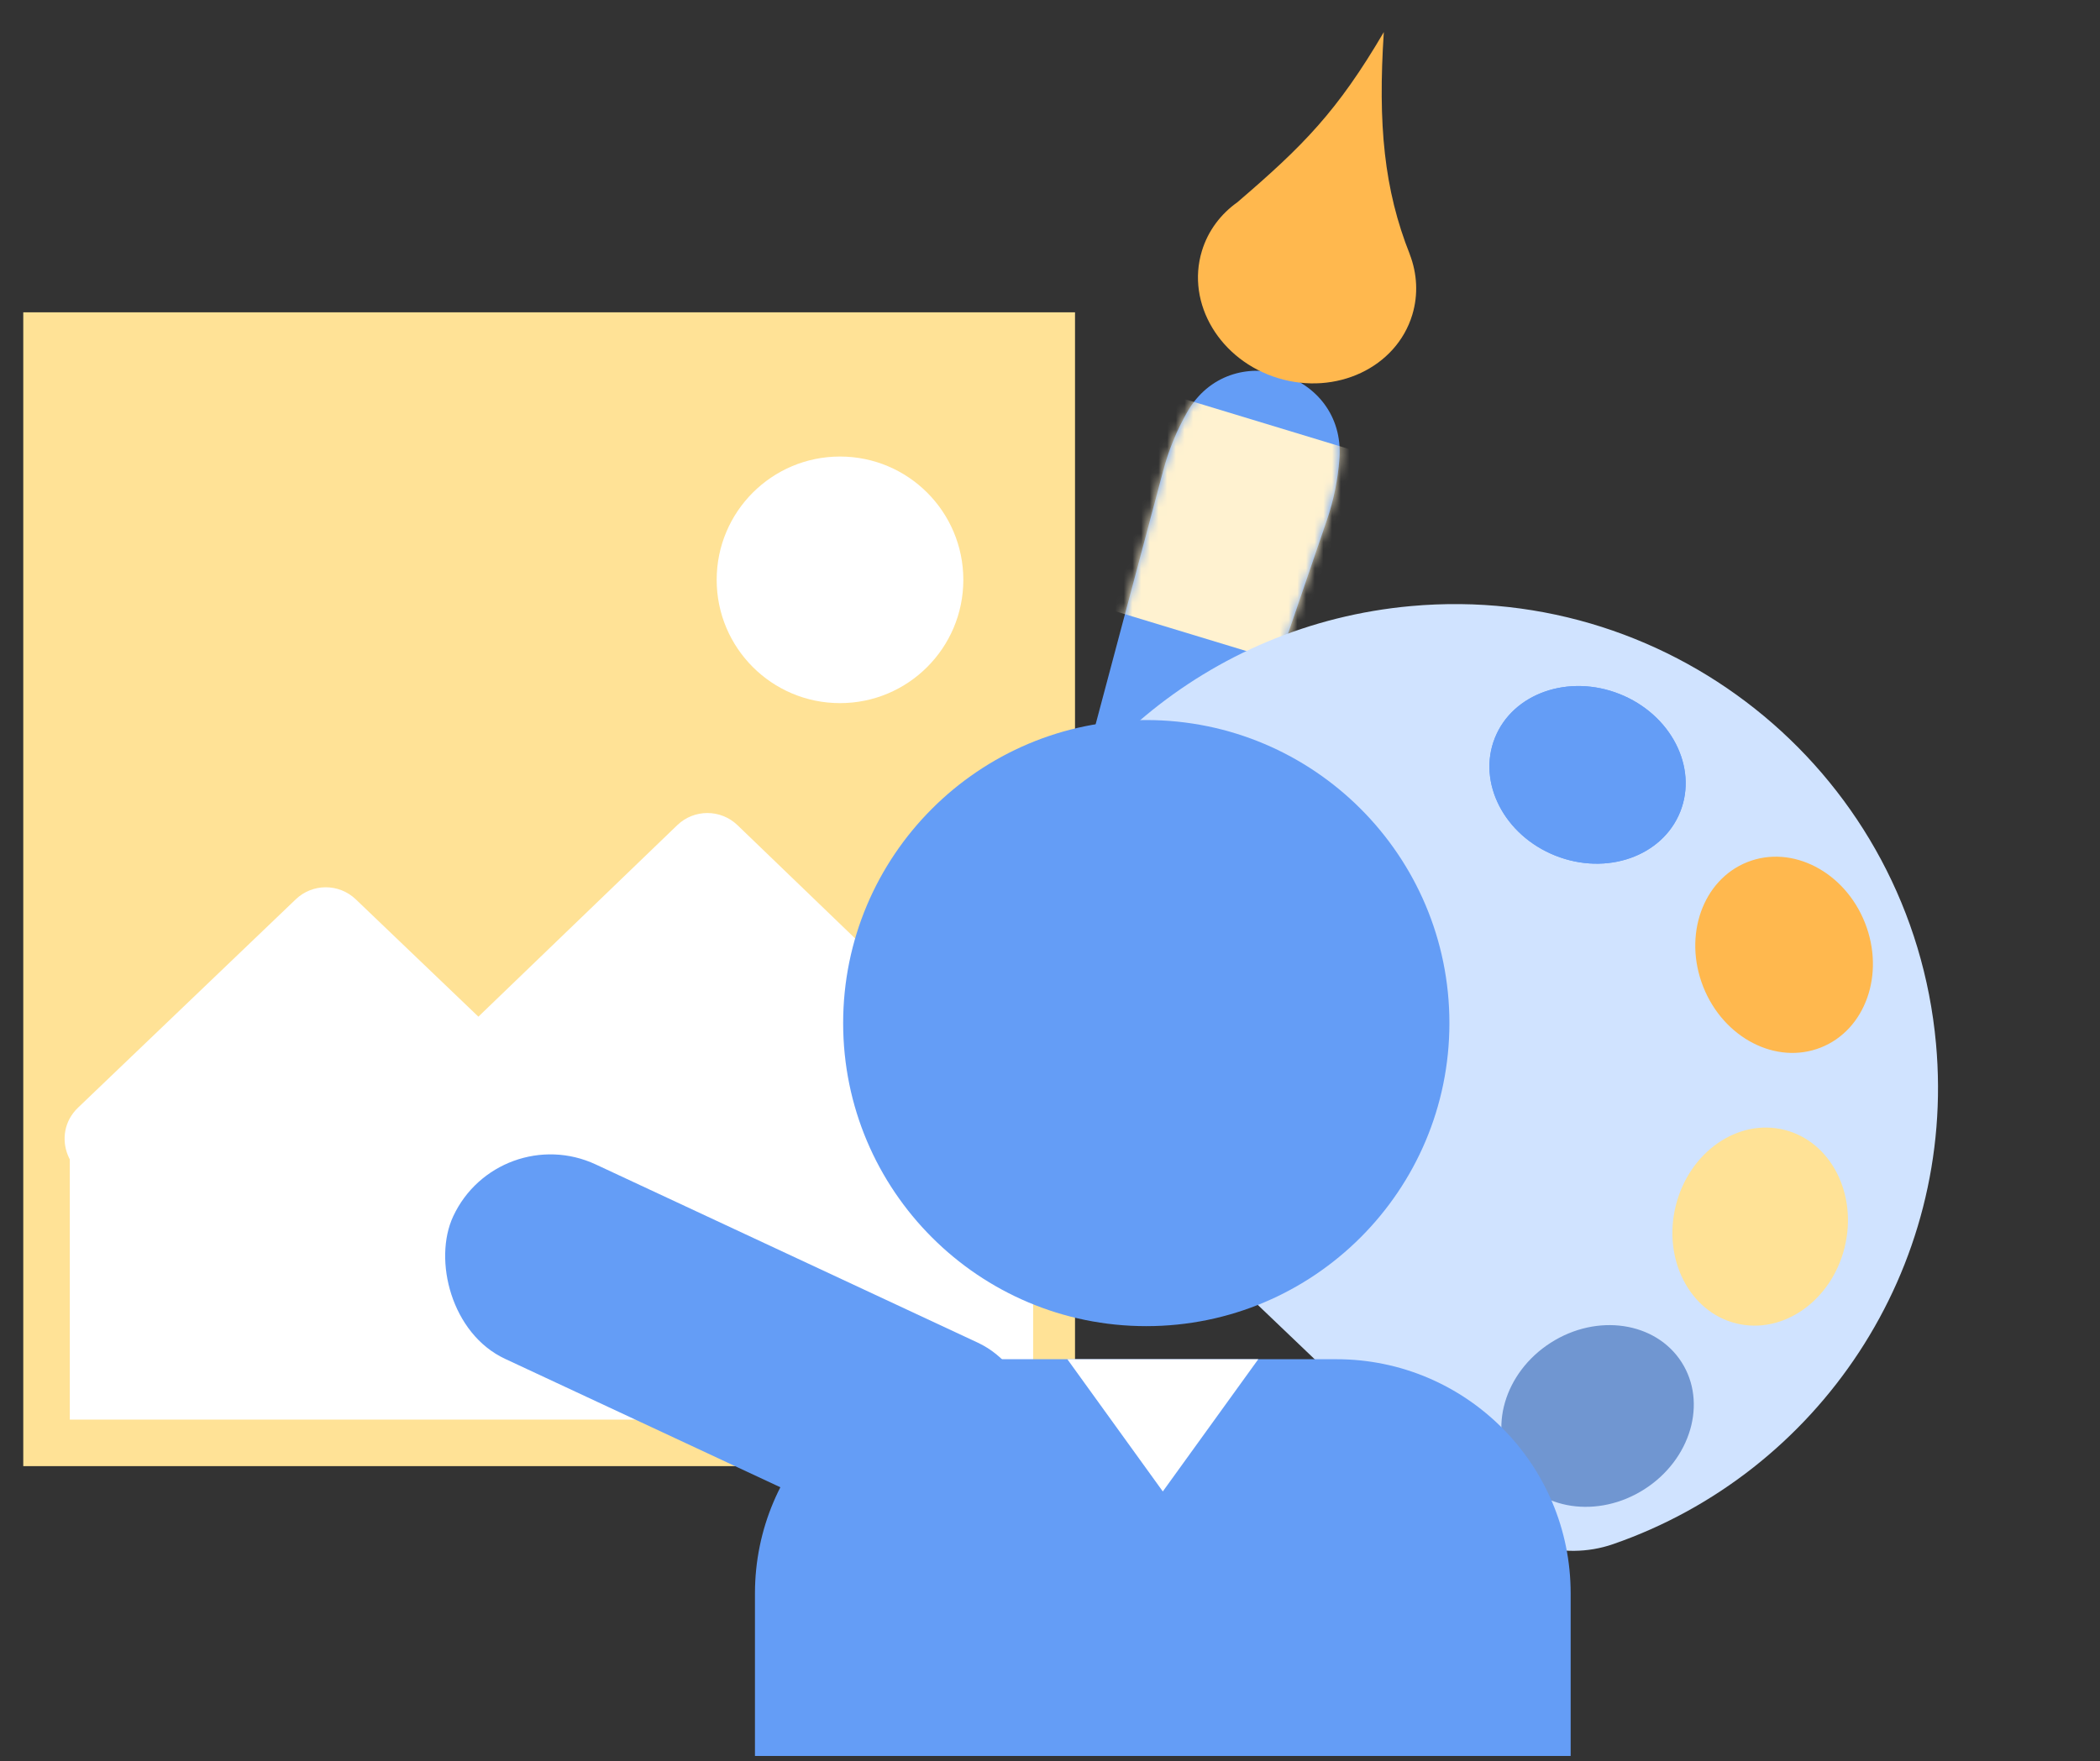 <svg width="242" height="203" viewBox="0 0 242 203" fill="none" xmlns="http://www.w3.org/2000/svg">
<rect x="0" y="0" width="242" height="203" fill="#333333" stroke="none"/>
<path d="M136.812 47.5C141.771 38.813 155.065 42.851 154.355 52.829V52.829C154.182 55.256 153.696 57.651 152.909 59.954L126.656 136.717L120.884 148.458C118.385 153.543 110.691 151.206 111.441 145.59L113.175 132.622L134.051 54.226C134.677 51.874 135.605 49.614 136.812 47.5V47.5Z" fill="#649DF6"/>
<path fill-rule="evenodd" clip-rule="evenodd" d="M162.461 29.308C159.504 21.872 158.771 14.366 159.469 3.699C154.118 12.832 150.175 16.811 142.626 23.284L142.632 23.285C140.697 24.649 139.217 26.58 138.503 28.933C136.662 34.994 140.596 41.556 147.291 43.589C153.985 45.623 160.905 42.358 162.746 36.297C163.46 33.944 163.305 31.516 162.456 29.307L162.461 29.308Z" fill="#FFB84E"/>
<mask id="mask0_63_101" style="mask-type:alpha" maskUnits="userSpaceOnUse" x="111" y="42" width="44" height="110">
<path d="M136.812 47.5C141.771 38.813 155.065 42.851 154.355 52.829V52.829C154.182 55.256 153.696 57.651 152.909 59.954L126.656 136.717L120.884 148.458C118.385 153.543 110.691 151.206 111.441 145.59L113.175 132.622L134.051 54.226C134.677 51.874 135.605 49.614 136.812 47.5V47.5Z" fill="#649DF6"/>
</mask>
<g mask="url(#mask0_63_101)">
<rect x="133.485" y="45.085" width="27.64" height="25.72" transform="rotate(16.896 133.485 45.085)" fill="#FFF2D0"/>
</g>
<rect x="2.681" y="36" width="121.202" height="133" fill="#FFE296"/>
<rect x="8.044" y="130.923" width="111.012" height="32.714" fill="white"/>
<path d="M84.985 95.115C83.048 93.25 79.984 93.25 78.047 95.115L44.93 127.015C41.689 130.137 43.899 135.616 48.399 135.616H114.633C119.133 135.616 121.343 130.136 118.102 127.015L84.985 95.115Z" fill="white"/>
<path d="M40.998 103.664C39.064 101.813 36.016 101.813 34.083 103.664L8.998 127.674C5.741 130.791 7.947 136.286 12.455 136.286H62.626C67.133 136.286 69.339 130.791 66.083 127.674L40.998 103.664Z" fill="white"/>
<circle cx="96.8" cy="66.837" r="14.212" fill="white"/>
<path fill-rule="evenodd" clip-rule="evenodd" d="M169.156 173.55C173.662 177.855 180 180.031 185.888 177.993C209.524 169.811 225.466 146.34 223.102 120.31C220.32 89.668 193.224 67.082 162.581 69.864C139.196 71.987 120.503 88.271 114.197 109.486C112.421 115.459 114.883 121.691 119.388 125.996L169.156 173.55ZM128.31 112.933C128.854 118.932 133.765 123.389 139.277 122.889C144.789 122.388 148.817 117.12 148.272 111.121C147.727 105.122 142.817 100.665 137.305 101.165C131.792 101.666 127.765 106.934 128.31 112.933Z" fill="#D0E3FF"/>
<ellipse cx="205.596" cy="110.06" rx="11.496" ry="10.022" transform="rotate(68.393 205.596 110.06)" fill="#FFB84E"/>
<ellipse cx="202.84" cy="141.39" rx="11.496" ry="10.022" transform="rotate(103.993 202.84 141.39)" fill="#FFE296"/>
<ellipse cx="184.102" cy="163.219" rx="11.496" ry="10.022" transform="rotate(147.332 184.102 163.219)" fill="#7096D1"/>
<ellipse cx="182.946" cy="89.317" rx="11.496" ry="10.022" transform="rotate(21.721 182.946 89.317)" fill="#649DF6"/>
<ellipse cx="182.946" cy="89.317" rx="11.496" ry="10.022" transform="rotate(21.721 182.946 89.317)" fill="#649DF6"/>
<circle cx="132.095" cy="117.932" r="34.932" fill="#649DF6"/>
<path d="M87 183.676C87 168.764 99.088 156.676 114 156.676H154C168.912 156.676 181 168.764 181 183.676V202.406H87V183.676Z" fill="#649DF6"/>
<path d="M134 171.919L122.999 156.676L145.001 156.676L134 171.919Z" fill="white"/>
<rect x="57.454" y="129" width="73.271" height="24.725" rx="12.362" transform="rotate(25.013 57.454 129)" fill="#649DF6"/>
</svg>
